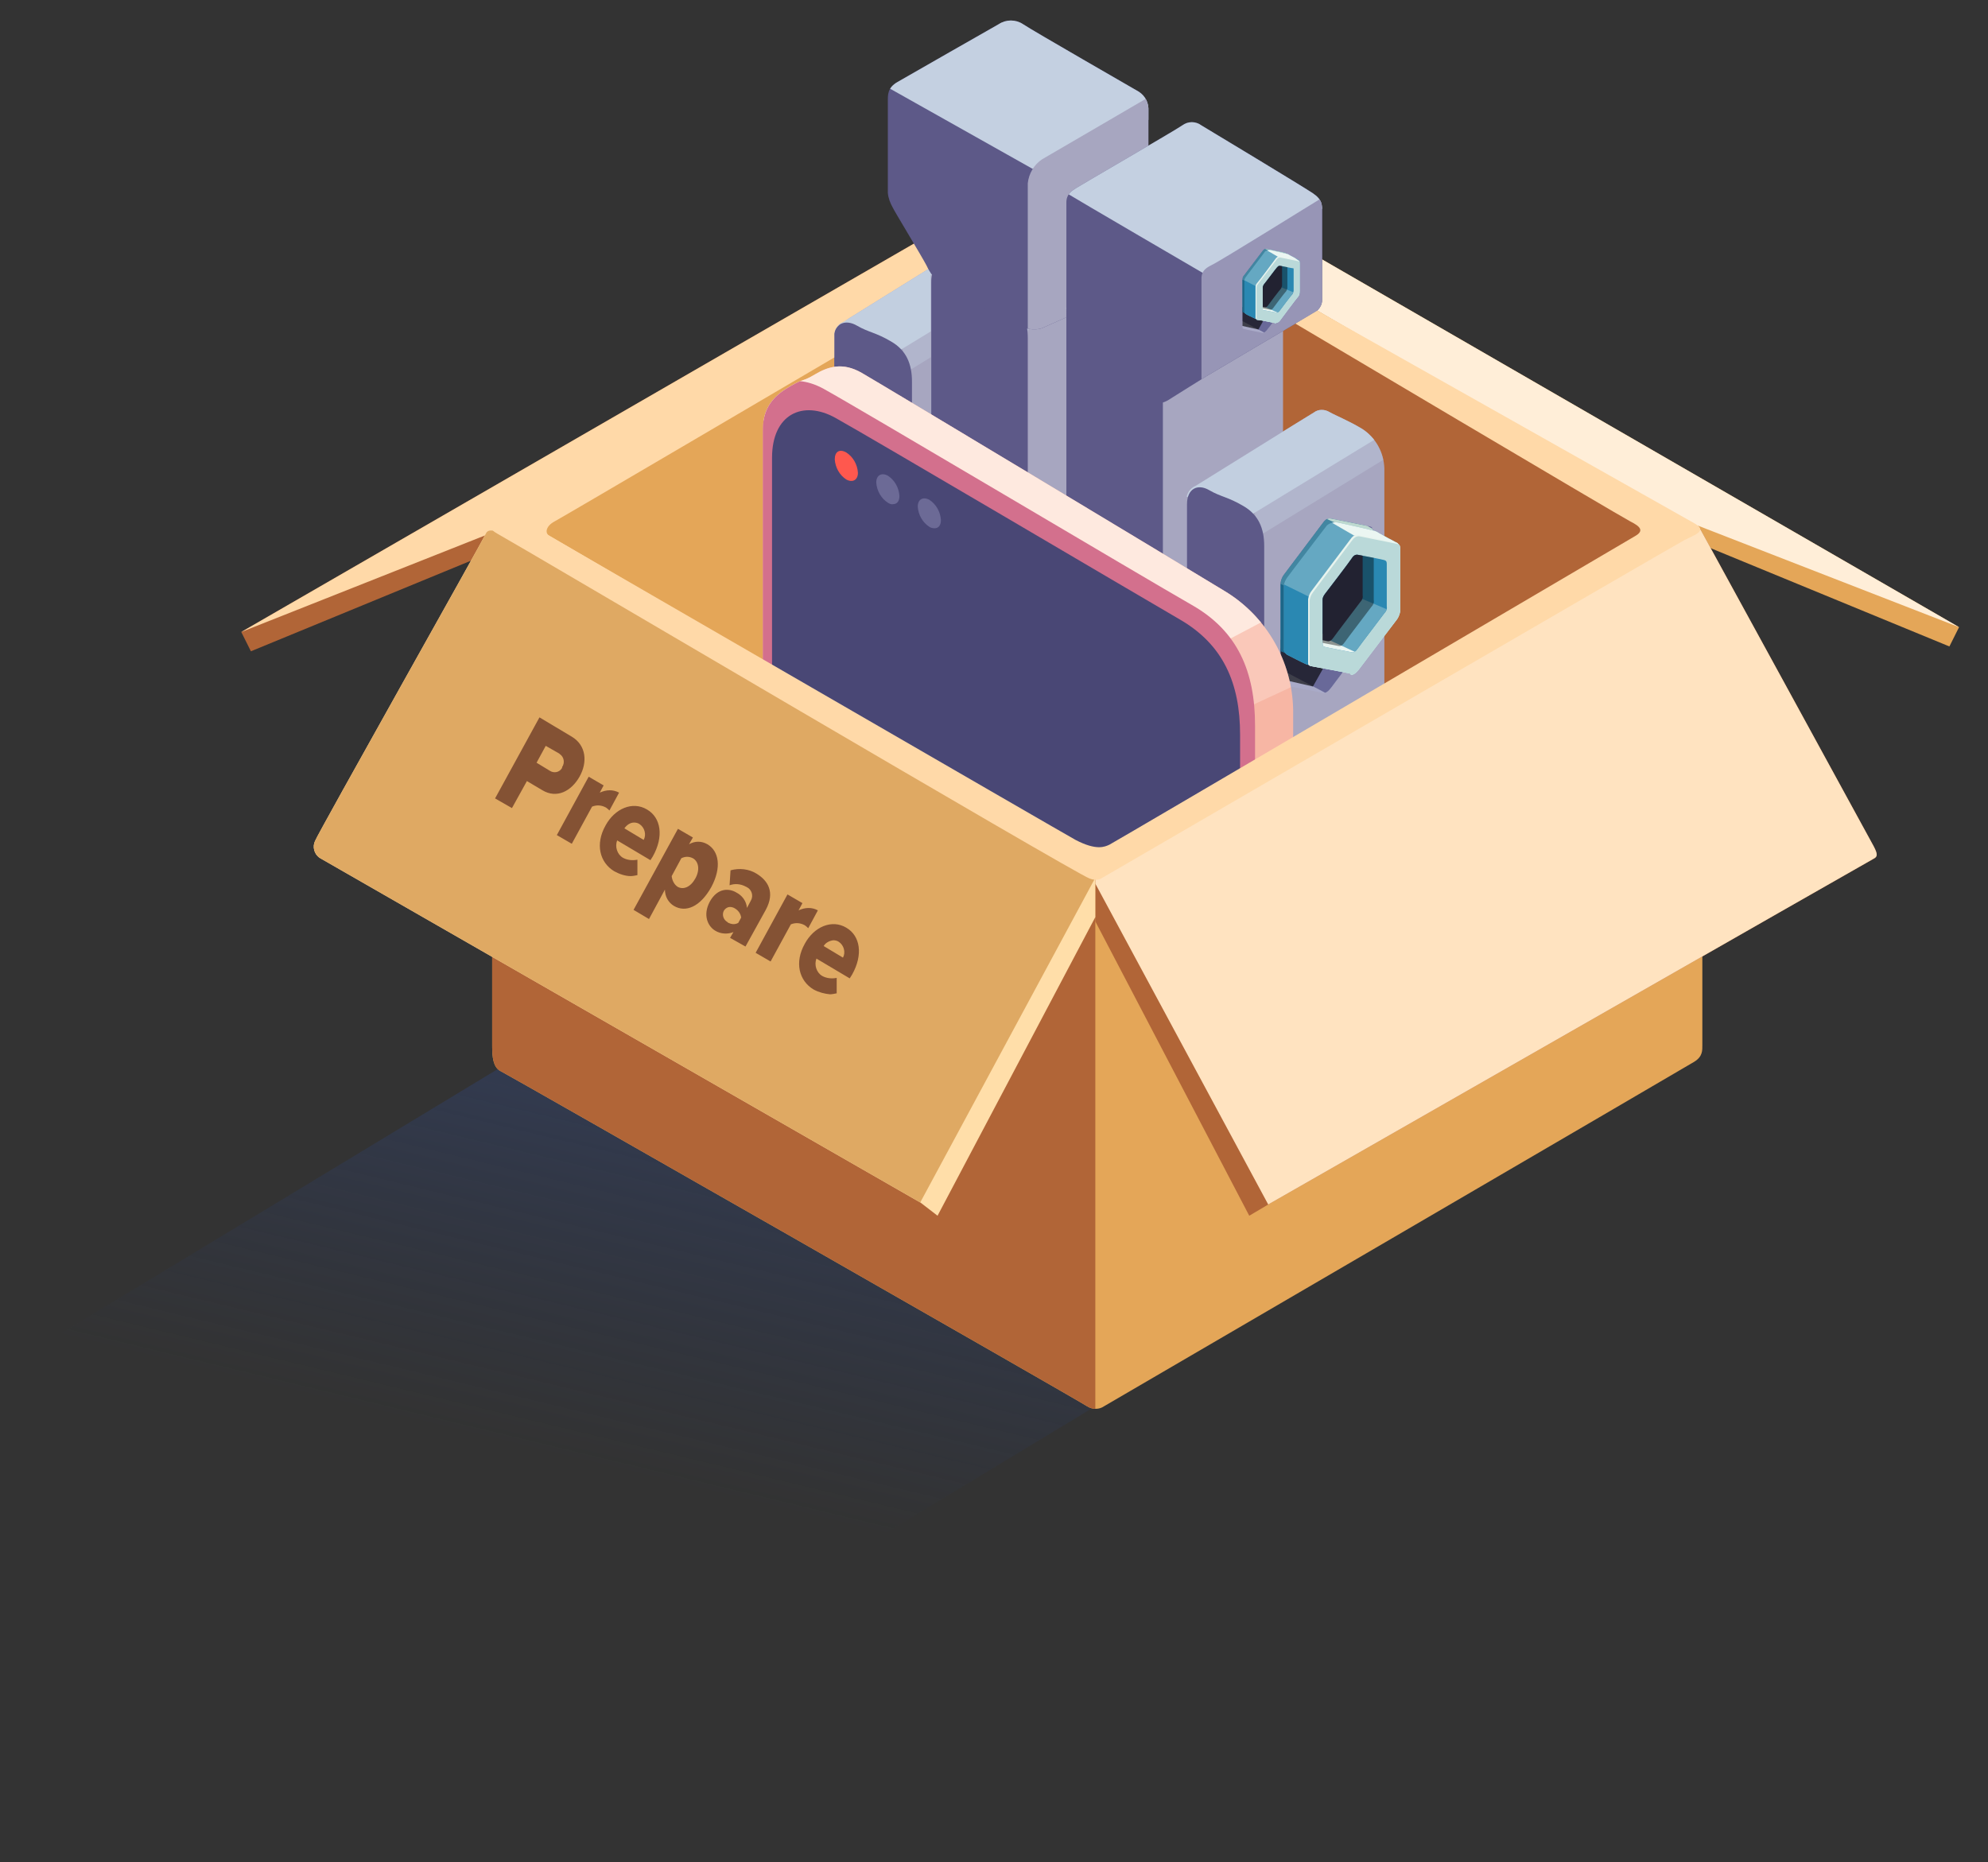 <?xml version="1.0" encoding="utf-8"?>
<!-- Generator: Adobe Illustrator 23.0.3, SVG Export Plug-In . SVG Version: 6.00 Build 0)  -->
<svg version="1.1" id="Слой_1" xmlns="http://www.w3.org/2000/svg" xmlns:xlink="http://www.w3.org/1999/xlink" x="0px" y="0px"
	 viewBox="0 0 412 386" style="enable-background:new 0 0 412 386;" xml:space="preserve">
<rect x="0" y="0" width="412" height="386" fill="#333333" stroke="none"/>
<style type="text/css">
	
		.st0{opacity:0.839;fill:url(#Прямоугольник_скругл._углы_504_копия_17_1_);enable-background:new    ;}
	.st1{fill:#E4A658;}
	.st2{clip-path:url(#SVGID_2_);}
	.st3{fill:#FFEED8;}
	.st4{fill:#B16537;}
	.st5{clip-path:url(#SVGID_4_);}
	.st6{fill:#FFD9A8;}
	.st7{clip-path:url(#SVGID_6_);}
	.st8{fill:#E8BB82;}
	.st9{fill:#A7A6C0;}
	.st10{clip-path:url(#SVGID_8_);}
	.st11{opacity:0.361;fill:#C2CFE0;enable-background:new    ;}
	.st12{fill:#C2CFE0;}
	.st13{fill:#5D5988;}
	.st14{clip-path:url(#SVGID_10_);}
	.st15{clip-path:url(#SVGID_12_);}
	.st16{fill:#C4D0E1;}
	.st17{clip-path:url(#SVGID_14_);}
	.st18{clip-path:url(#SVGID_16_);}
	.st19{clip-path:url(#SVGID_18_);}
	.st20{fill:#9795B6;}
	.st21{fill:#A9AAC8;}
	.st22{clip-path:url(#SVGID_20_);}
	.st23{fill:#696999;}
	.st24{opacity:0.631;enable-background:new    ;}
	.st25{fill:#4286A1;}
	.st26{fill:#BED9CF;}
	.st27{fill:#1C6789;}
	.st28{fill:#65A8C2;}
	.st29{clip-path:url(#SVGID_22_);}
	.st30{fill:#EBF6F2;}
	.st31{fill:#2A88B2;}
	.st32{fill:#E8F4EE;}
	.st33{fill:#BAD9D9;}
	.st34{clip-path:url(#SVGID_24_);}
	.st35{fill:#383852;}
	.st36{opacity:0.4;enable-background:new    ;}
	.st37{clip-path:url(#SVGID_26_);}
	.st38{clip-path:url(#SVGID_28_);}
	.st39{clip-path:url(#SVGID_30_);}
	.st40{fill:#F7B6A4;}
	.st41{clip-path:url(#SVGID_32_);}
	.st42{opacity:0.361;fill:#FEE9DF;enable-background:new    ;}
	.st43{fill:#FEE9DF;}
	.st44{fill:#D3708D;}
	.st45{fill:#494775;}
	.st46{fill:#FF584E;}
	.st47{fill:#6C6A96;}
	.st48{clip-path:url(#SVGID_34_);}
	.st49{clip-path:url(#SVGID_36_);}
	.st50{fill:#FFE3C0;}
	.st51{fill:#FFDEA9;}
	.st52{clip-path:url(#SVGID_38_);}
	.st53{fill:#DFA963;}
	.st54{fill:#845234;}
</style>
<g>
	<g id="Canvas">
		<g id="Prepare">
			
				<linearGradient id="Прямоугольник_скругл._углы_504_копия_17_1_" gradientUnits="userSpaceOnUse" x1="-84.932" y1="4.341" x2="-85.336" y2="5.341" gradientTransform="matrix(235.01 0 0 140.989 20132.891 -402.004)">
				<stop  offset="0" style="stop-color:#364D88;stop-opacity:0.58"/>
				<stop  offset="0.647" style="stop-color:#233A73;stop-opacity:0"/>
				<stop  offset="1" style="stop-color:#192F67;stop-opacity:0"/>
			</linearGradient>
			<path id="Прямоугольник_скругл._углы_504_копия_17" class="st0" d="M123.7,210.2L242.6,281
				c0.5,0.3,0.5,0.7,0.1,1L129,350.8c-0.5,0.3-1.2,0.3-1.7,0L8.4,280c-0.5-0.3-0.5-0.7-0.1-1L122,210.2
				C122.5,209.9,123.1,209.9,123.7,210.2z"/>
			<g id="Фигура_1900-2">
				<path id="Фигура_1900-3" class="st1" d="M353,113l51,21l2-4L264,48l-56-22L353,113z"/>
				<g>
					<g>
						<defs>
							<polygon id="SVGID_1_" points="353,113 404,134 406,130 264,48 208,26 							"/>
						</defs>
						<clipPath id="SVGID_2_">
							<use xlink:href="#SVGID_1_"  style="overflow:visible;"/>
						</clipPath>
						<g id="Clip" class="st2">
							<path id="Фигура_1901" class="st3" d="M406,130L262,38l-55-13l12,9c0,0,109.2,66.9,129,78c1.9,1.1,4-3,4-3L406,130z"/>
						</g>
					</g>
				</g>
			</g>
			<g id="Фигура_1900_копия-2">
				<path id="Фигура_1900_копия-3" class="st4" d="M103,114l-51,21l-2-4l142-82l56-22L103,114z"/>
				<g>
					<g>
						<defs>
							<polygon id="SVGID_3_" points="103,114 52,135 50,131 192,49 248,27 							"/>
						</defs>
						<clipPath id="SVGID_4_">
							<use xlink:href="#SVGID_3_"  style="overflow:visible;"/>
						</clipPath>
						<g id="Clip-2" class="st5">
							<path id="Фигура_1901_копия" class="st6" d="M50,131l144-92l55-13l-12,9c0,0-109.2,66.9-129,78c-1.9,1.1-5-3-5-3
								L50,131z"/>
						</g>
					</g>
				</g>
			</g>
			<g id="Фигура_1892-2">
				<path id="Фигура_1892-3" class="st1" d="M104.7,108.2c-1.3,0.6-1.7,0.9-1.7,3.5v107L226.1,290L351,217.8V111.7
					c-0.5-1.4-1.4-2.6-2.6-3.5c-1.5-0.9-118.9-69-119.7-69.6c-1.6-0.8-3.6-0.8-5.2,0C221.9,39.6,106.1,107.6,104.7,108.2z"/>
				<g>
					<g>
						<defs>
							<path id="SVGID_5_" d="M104.7,108.2c-1.3,0.6-1.7,0.9-1.7,3.5v107L226.1,290L351,217.8V111.7c-0.5-1.4-1.4-2.6-2.6-3.5
								c-1.5-0.9-118.9-69-119.7-69.6c-1.6-0.8-3.6-0.8-5.2,0C221.9,39.6,106.1,107.6,104.7,108.2z"/>
						</defs>
						<clipPath id="SVGID_6_">
							<use xlink:href="#SVGID_5_"  style="overflow:visible;"/>
						</clipPath>
						<g id="Clip-3" class="st7">
							<path id="Фигура_1894" class="st4" d="M227,42.1v111.6l32.9,18.3l56.2-14.8l36.3-30.5l2.6-16.6
								c0,0-128.7-74.9-128-74.1S227,42.1,227,42.1z"/>
							<path id="Фигура_1893" class="st6" d="M108.5,111.4c0,0,115.5-67.4,116.3-67.8c1.1-0.6,2.4-0.6,3.5,0
								c1.3,0.8,119.8,69.6,119.8,69.6l5.2-3.5L226.6,34L99,109.7l6.9,3.5L108.5,111.4z"/>
							<path id="Фигура_1895" class="st8" d="M111.1,216.6l115.4-67l116.3,67l-116.3,69.6L111.1,216.6z"/>
						</g>
					</g>
				</g>
			</g>
			<g id="Группа_200">
				<g id="_2">
					<g id="Группа_195_копия_4">
						<g id="Фигура_2180_копия_2-6">
							<path id="Фигура_2180_копия_2-7" class="st9" d="M184.3,162.7c1.1,0.5,2.3,0.4,3.3-0.2c1.3-0.8,23.3-14.4,24.2-15
								c1.4-0.7,2.2-2.2,2.1-3.8V63.1c-0.1-3.3-1.8-6.4-4.6-8.2c-3-1.8-5.4-2.7-6.8-3.5c-1-0.6-2.3-0.6-3.2,0.1
								c-0.9,0.5-23.5,14.6-24.5,15.2c-1.2,0.5-2,1.7-1.9,3v81.6c-0.2,3.3,1.6,6.4,4.6,7.8C179.8,160.5,182,161.6,184.3,162.7z"/>
							<g>
								<g>
									<defs>
										<path id="SVGID_7_" d="M184.3,162.7c1.1,0.5,2.3,0.4,3.3-0.2c1.3-0.8,23.3-14.4,24.2-15c1.4-0.7,2.2-2.2,2.1-3.8V63.1
											c-0.1-3.3-1.8-6.4-4.6-8.2c-3-1.8-5.4-2.7-6.8-3.5c-1-0.6-2.3-0.6-3.2,0.1c-0.9,0.5-23.5,14.6-24.5,15.2
											c-1.2,0.5-2,1.7-1.9,3v81.6c-0.2,3.3,1.6,6.4,4.6,7.8C179.8,160.5,182,161.6,184.3,162.7z"/>
									</defs>
									<clipPath id="SVGID_8_">
										<use xlink:href="#SVGID_7_"  style="overflow:visible;"/>
									</clipPath>
									<g id="Clip-4" class="st10">
										<path id="Фигура_2183_копия_2" class="st11" d="M187,72.2L212.6,56l2.4,4.5L188.1,77L187,72.2z"/>
										<path id="Фигура_2182_копия_2" class="st12" d="M186.5,72.6l26.4-16.1c-0.9-1.1-2-2.1-3.3-2.7
											c-2.5-1.4-5.6-2.6-7.1-3.4c-1-0.6-2.2-0.7-3.3-0.1c-0.8,0.4-24.8,15.3-25.8,15.9s-1.9,2.8-0.3,2.8s1.6-1,4.3,0.3
											s2.9,1.4,5,2.6C183.7,72.7,185.1,72.9,186.5,72.6z"/>
										<path id="Фигура_2181_копия_5" class="st13" d="M184.2,163.4c1.3,0.7,4.8,1.7,4.8-2.8V79.1
											c0-3.7-1.2-6.5-4.3-8.3c-3.2-1.9-4.7-1.9-7.1-3.3s-4.8-0.5-4.8,2.7l0.2,82.6c0,1.3,0.5,5.1,3.5,7S182.9,162.6,184.2,163.4
											z"/>
									</g>
								</g>
							</g>
						</g>
					</g>
					<g id="Группа_195_копия_3">
						<g id="Фигура_2180_копия_2-8">
							<path id="Фигура_2180_копия_2-9" class="st9" d="M208.3,177.7c1.1,0.5,2.3,0.4,3.3-0.2c1.3-0.8,23.3-14.4,24.2-15
								c1.4-0.7,2.2-2.2,2.1-3.8V54.1c-0.1-3.3-1.8-6.4-4.6-8.2c-3-1.8-9.4-5.7-10.8-6.5c-1-0.6-2.3-0.6-3.2,0.1
								c-0.9,0.5-23.5,14.6-24.5,15.2c-1.2,0.5-2,1.7-1.9,3v105.6c-0.2,3.3,1.6,6.4,4.6,7.8C201.2,173.3,207.4,177.3,208.3,177.7z"
								/>
							<g>
								<g>
									<defs>
										<path id="SVGID_9_" d="M208.3,177.7c1.1,0.5,2.3,0.4,3.3-0.2c1.3-0.8,23.3-14.4,24.2-15c1.4-0.7,2.2-2.2,2.1-3.8V54.1
											c-0.1-3.3-1.8-6.4-4.6-8.2c-3-1.8-9.4-5.7-10.8-6.5c-1-0.6-2.3-0.6-3.2,0.1c-0.9,0.5-23.5,14.6-24.5,15.2
											c-1.2,0.5-2,1.7-1.9,3v105.6c-0.2,3.3,1.6,6.4,4.6,7.8C201.2,173.3,207.4,177.3,208.3,177.7z"/>
									</defs>
									<clipPath id="SVGID_10_">
										<use xlink:href="#SVGID_9_"  style="overflow:visible;"/>
									</clipPath>
									<g id="Clip-5" class="st14">
										<path id="Фигура_2183_копия_2-2" class="st11" d="M211,64.2L236.6,48l2.4,4.5L212.1,69L211,64.2z"/>
										<path id="Фигура_2182_копия_2-2" class="st12" d="M210.5,63.6l26.4-16.1c-0.9-1.1-2-2.1-3.3-2.7
											c-2.5-1.4-9.6-5.6-11.1-6.4c-1-0.6-2.2-0.7-3.3-0.1c-0.8,0.4-24.8,15.3-25.8,15.9s-1.9,2.8-0.3,2.8s1.6-1,4.3,0.3
											s6.9,4.4,9,5.6C207.7,63.7,209.1,63.9,210.5,63.6z"/>
										<path id="Фигура_2181_копия_5-2" class="st13" d="M208.2,178.4c1.3,0.7,4.8,1.7,4.8-2.8V70.1
											c0-3.7-1.2-6.5-4.3-8.3c-3.2-1.9-8.7-5-11.1-6.3s-4.6-0.3-4.6,2.9v106.4c0,1.3,0.5,5.1,3.5,7S206.9,177.6,208.2,178.4z"/>
									</g>
								</g>
							</g>
						</g>
					</g>
					<g id="Группа_203">
						<g id="Фигура_1826-2">
							<path id="Фигура_1826-3" class="st13" d="M195,59c-1.3-1.1-2.3-2.5-3-4c-1.1-2.1-6.7-11.3-7-12c-0.5-0.9-0.9-1.9-1-3
								V21c0-1.3-0.1-2.8,2-4s19.9-11.4,21-12c1.5-1,3.5-1,5,0c1.9,1.3,23,13.4,24,14c1.4,0.9,2.1,2.4,2,4v35c0,0-20.5,9.4-22,10
								s-4,0.2-6-1S195.7,59.4,195,59z"/>
							<g>
								<g>
									<defs>
										<path id="SVGID_11_" d="M195,59c-1.3-1.1-2.3-2.5-3-4c-1.1-2.1-6.7-11.3-7-12c-0.5-0.9-0.9-1.9-1-3V21c0-1.3-0.1-2.8,2-4
											s19.9-11.4,21-12c1.5-1,3.5-1,5,0c1.9,1.3,23,13.4,24,14c1.4,0.9,2.1,2.4,2,4v35c0,0-20.5,9.4-22,10s-4,0.2-6-1
											S195.7,59.4,195,59z"/>
									</defs>
									<clipPath id="SVGID_12_">
										<use xlink:href="#SVGID_11_"  style="overflow:visible;"/>
									</clipPath>
									<g id="Clip-6" class="st15">
										<path id="Фигура_1828" class="st16" d="M214,35l-32-18l28-17l33,19l-3,5L214,35z"/>
										<path id="Фигура_1827" class="st9" d="M213,69V38c0.2-2,1.3-3.9,3-5c2.1-1.2,24-14,24-14l-1,12v37L213,69z"/>
									</g>
								</g>
							</g>
						</g>
					</g>
				</g>
				<g id="_1">
					<g id="Группа_195_копия_3-2">
						<g id="Фигура_2180_копия_2-10">
							<path id="Фигура_2180_копия_2-11" class="st9" d="M236.3,196.7c1.1,0.5,2.3,0.4,3.3-0.2
								c1.3-0.8,23.3-14.4,24.2-15c1.4-0.7,2.2-2.2,2.1-3.8V61.1c-0.1-3.3-1.8-6.4-4.6-8.2c-3-1.8-9.4-5.7-10.8-6.5
								c-1-0.6-2.3-0.6-3.2,0.1c-0.9,0.5-23.5,14.6-24.5,15.2c-1.2,0.5-2,1.7-1.9,3v117.6c-0.2,3.3,1.6,6.4,4.6,7.8
								C229.2,192.3,235.4,196.3,236.3,196.7z"/>
							<g>
								<g>
									<defs>
										<path id="SVGID_13_" d="M236.3,196.7c1.1,0.5,2.3,0.4,3.3-0.2c1.3-0.8,23.3-14.4,24.2-15c1.4-0.7,2.2-2.2,2.1-3.8V61.1
											c-0.1-3.3-1.8-6.4-4.6-8.2c-3-1.8-9.4-5.7-10.8-6.5c-1-0.6-2.3-0.6-3.2,0.1c-0.9,0.5-23.5,14.6-24.5,15.2
											c-1.2,0.5-2,1.7-1.9,3v117.6c-0.2,3.3,1.6,6.4,4.6,7.8C229.2,192.3,235.4,196.3,236.3,196.7z"/>
									</defs>
									<clipPath id="SVGID_14_">
										<use xlink:href="#SVGID_13_"  style="overflow:visible;"/>
									</clipPath>
									<g id="Clip-7" class="st17">
										<path id="Фигура_2183_копия_2-3" class="st11" d="M239,71.2L264.6,55l2.4,4.5L240.1,76L239,71.2z"/>
										<path id="Фигура_2182_копия_2-3" class="st12" d="M238.5,70.6l26.4-16.1c-0.9-1.1-2-2.1-3.3-2.7
											c-2.5-1.4-9.6-5.6-11.1-6.4c-1-0.6-2.2-0.7-3.3-0.1c-0.8,0.4-24.8,15.3-25.8,15.9s-1.9,2.8-0.3,2.8s1.6-1,4.3,0.3
											c2.8,1.3,6.9,4.4,9,5.6C235.7,70.7,237.1,70.9,238.5,70.6z"/>
										<path id="Фигура_2181_копия_5-3" class="st13" d="M236.2,197.4c1.3,0.7,4.8,1.7,4.8-2.8V77.1
											c0-3.7-1.2-6.5-4.3-8.3c-3.2-1.9-8.7-5-11.1-6.3s-4.6-0.3-4.6,2.9v118.4c0,1.3,0.5,5.1,3.5,7S234.9,196.6,236.2,197.4z"/>
									</g>
								</g>
							</g>
						</g>
					</g>
					<g id="Группа_195_копия_4-2">
						<g id="Фигура_2180_копия_2-12">
							<path id="Фигура_2180_копия_2-13" class="st9" d="M257.3,208.7c1.1,0.5,2.3,0.4,3.3-0.2
								c1.3-0.8,23.3-14.4,24.2-15c1.4-0.7,2.2-2.2,2.1-3.8V97.1c-0.1-3.3-1.8-6.4-4.6-8.2c-3-1.8-5.4-2.7-6.8-3.5
								c-1-0.6-2.3-0.6-3.2,0.1c-0.9,0.5-23.5,14.6-24.5,15.2c-1.2,0.5-2,1.7-1.9,3v93.6c-0.2,3.3,1.6,6.4,4.6,7.8
								C252.8,206.5,255,207.6,257.3,208.7z"/>
							<g>
								<g>
									<defs>
										<path id="SVGID_15_" d="M257.3,208.7c1.1,0.5,2.3,0.4,3.3-0.2c1.3-0.8,23.3-14.4,24.2-15c1.4-0.7,2.2-2.2,2.1-3.8V97.1
											c-0.1-3.3-1.8-6.4-4.6-8.2c-3-1.8-5.4-2.7-6.8-3.5c-1-0.6-2.3-0.6-3.2,0.1c-0.9,0.5-23.5,14.6-24.5,15.2
											c-1.2,0.5-2,1.7-1.9,3v93.6c-0.2,3.3,1.6,6.4,4.6,7.8C252.8,206.5,255,207.6,257.3,208.7z"/>
									</defs>
									<clipPath id="SVGID_16_">
										<use xlink:href="#SVGID_15_"  style="overflow:visible;"/>
									</clipPath>
									<g id="Clip-8" class="st18">
										<path id="Фигура_2183_копия_2-4" class="st11" d="M260,106.2L285.6,90l2.4,4.5L261.1,111L260,106.2z"/>
										<path id="Фигура_2182_копия_2-4" class="st12" d="M259.5,106.6l26.4-16.1c-0.9-1.1-2-2.1-3.3-2.7
											c-2.5-1.4-5.6-2.6-7.1-3.4c-1-0.6-2.2-0.7-3.3-0.1c-0.8,0.4-24.8,15.3-25.8,15.9s-1.9,2.8-0.3,2.8s1.6-1,4.3,0.3
											s2.9,1.4,5,2.6C256.7,106.7,258.1,106.9,259.5,106.6z"/>
										<path id="Фигура_2181_копия_5-4" class="st13" d="M257.2,209.4c1.3,0.7,4.8,1.7,4.8-2.8v-93.4
											c0-3.7-1.2-6.5-4.3-8.3c-3.2-1.9-4.7-1.9-7.1-3.3s-4.6-0.3-4.6,2.9v94.4c0,1.3,0.5,5.1,3.5,7S255.9,208.6,257.2,209.4z"/>
									</g>
								</g>
							</g>
						</g>
					</g>
					<g id="Группа_202">
						<g id="Фигура_1744-2">
							<path id="Фигура_1744-3" class="st13" d="M221,72c0,0.8-0.1,2,2,3s12.7,7.2,14,8c1.6,0.9,3.4,0.9,5,0c1.4-0.9,8-5,8-5
								s21.1-12.5,22-13c1.2-0.5,2.1-1.7,2-3V44c0-1.5,0.1-2.6-2-4s-21.8-13.3-23-14c-1.2-0.9-2.8-0.9-4,0c-1.4,1-21.1,12.4-22,13
								s-2,1.2-2,3V72z"/>
							<g>
								<g>
									<defs>
										<path id="SVGID_17_" d="M221,72c0,0.8-0.1,2,2,3s12.7,7.2,14,8c1.6,0.9,3.4,0.9,5,0c1.4-0.9,8-5,8-5s21.1-12.5,22-13
											c1.2-0.5,2.1-1.7,2-3V44c0-1.5,0.1-2.6-2-4s-21.8-13.3-23-14c-1.2-0.9-2.8-0.9-4,0c-1.4,1-21.1,12.4-22,13s-2,1.2-2,3V72z
											"/>
									</defs>
									<clipPath id="SVGID_18_">
										<use xlink:href="#SVGID_17_"  style="overflow:visible;"/>
									</clipPath>
									<g id="Clip-9" class="st19">
										<path id="Фигура_1746" class="st16" d="M250,57c0,0-27.6-16.1-29-17s-0.4-2.8,2-4s23-14,23-14l30,17v3l-25,16
											L250,57z"/>
										<path id="Фигура_1745" class="st20" d="M249,79V58c0-0.8-0.1-2,2-3s21.3-13,23-14s2,0,2,3v19c0,0.7-0.9,1.3-2,2
											s-24,15-24,15L249,79z"/>
									</g>
								</g>
							</g>
						</g>
					</g>
					<g id="Группа_204">
						<g id="Фигура_753_копия_11-2">
							<path id="Фигура_753_копия_11-3" class="st21" d="M265.4,120.8c0.1-0.6,0.3-1.2,0.7-1.7c0.5-0.7,7.4-9.8,7.9-10.5
								s1-1.3,1.9-1.1s7.5,1.5,7.9,1.6s0.7,0.1,0.7,1.2V130c0.1,0.7-0.2,1.5-0.7,2c-0.7,0.9-7.3,9.7-7.9,10.5s-1.2,1.3-1.9,1.1
								s-7.3-1.4-7.9-1.6s-0.7-0.2-0.7-1.2V120.8z"/>
							<g>
								<g>
									<defs>
										<path id="SVGID_19_" d="M265.4,120.8c0.1-0.6,0.3-1.2,0.7-1.7c0.5-0.7,7.4-9.8,7.9-10.5s1-1.3,1.9-1.1s7.5,1.5,7.9,1.6
											s0.7,0.1,0.7,1.2V130c0.1,0.7-0.2,1.5-0.7,2c-0.7,0.9-7.3,9.7-7.9,10.5s-1.2,1.3-1.9,1.1s-7.3-1.4-7.9-1.6
											s-0.7-0.2-0.7-1.2V120.8z"/>
									</defs>
									<clipPath id="SVGID_20_">
										<use xlink:href="#SVGID_19_"  style="overflow:visible;"/>
									</clipPath>
									<g id="Clip-10" class="st22">
										<path id="Фигура_570_копия" class="st23" d="M275.4,144l-11.4-6l-0.7-19.1l7.1-8.4l5-6.4l8.7,3.4l3.4,4.4
											l-0.3,27.6L275.4,144z"/>
										<path id="Фигура_571_копия" class="st24" d="M264.7,140.6l7.4,1.7l4-7.1l-11.1-2.7l-4,4.7L264.7,140.6z"/>
										<path id="Фигура_753_копия_9" class="st25" d="M277.7,137.9c-0.8-0.2-7.3-1.4-7.9-1.5
											c-0.3-0.1-0.5-0.1-0.6-0.3c-0.3,0-0.5-0.1-0.7-0.2c-0.5-0.2-3.4-1.7-3.8-1.9c-0.4-0.3-0.7-0.8-0.6-1.2
											c0-0.7-0.3-12-0.3-12.5c0-0.6,0.3-1.1,0.6-1.6c0.4-0.6,6-11.5,6.3-11.9c0.6-0.5,1.4-0.7,2.2-0.6c0.5,0.1,3.4,0.1,4.1,0.2
											c0.6,0.1,1.1,0.3,1.5,0.6c0.5,0.3,7.8,3.4,8.2,3.6c0.2,0.1,0.3,0.2,0.4,0.4c0.3,0.2,0.5,0.6,0.5,1.4
											c0,1.1,0.7,10.8,0.7,11.6c0.1,0.9-0.2,1.9-0.7,2.6c-0.7,0.9-7.3,9.6-7.9,10.4c-0.5,0.6-1,1.1-1.6,1.1
											C277.9,138,277.8,138,277.7,137.9z"/>
										<path id="Фигура_764_копия_3" class="st26" d="M271.3,106l7.4,3.2c0.3,0.2,0.6,0.5,0.9,0.6s8,1.6,8,1.6
											l-9.7-5.5c0,0-4.1-0.1-4.7-0.2C272.5,105.7,271.8,105.8,271.3,106z"/>
										<path id="Фигура_763_копия_3" class="st27" d="M270,137.1c-0.2-0.1-0.4-0.4-0.3-0.6c0-0.2-0.7-13.7-0.7-13.7
											l-5.7-2.8l0.7,13.7c0,0-0.1,0.7,1.2,1.2S270.3,137.2,270,137.1z"/>
									</g>
								</g>
							</g>
						</g>
						<g id="Фигура_753_копия_13-2">
							<path id="Фигура_753_копия_13-3" class="st28" d="M279.7,139.6c-0.8-0.2-7.3-1.4-7.9-1.5
								c-0.3-0.1-0.5-0.1-0.6-0.3c-0.3,0-0.5-0.1-0.7-0.2c-0.5-0.2-3.4-1.7-3.8-1.9c-0.4-0.3-0.7-0.8-0.6-1.2v-13.1
								c0-0.6,0.3-1.1,0.6-1.6c0.4-0.6,8-10.5,8.3-10.9c0.6-0.5,1.4-0.7,2.2-0.6c0.5,0.1,6.4,1.4,7.1,1.6c0.6,0.1,1.1,0.3,1.5,0.6
								c0.5,0.3,3.1,1.7,3.5,1.9c0.2,0.1,0.4,0.2,0.5,0.4c0.2,0.1,0.4,0.3,0.4,1.1v11.9c0.1,0.9-0.2,1.9-0.7,2.6
								c-0.7,0.9-7.3,9.6-7.9,10.4c-0.5,0.6-1,1.1-1.6,1.1C279.9,139.7,279.8,139.6,279.7,139.6z"/>
							<g>
								<g>
									<defs>
										<path id="SVGID_21_" d="M279.7,139.6c-0.8-0.2-7.3-1.4-7.9-1.5c-0.3-0.1-0.5-0.1-0.6-0.3c-0.3,0-0.5-0.1-0.7-0.2
											c-0.5-0.2-3.4-1.7-3.8-1.9c-0.4-0.3-0.7-0.8-0.6-1.2v-13.1c0-0.6,0.3-1.1,0.6-1.6c0.4-0.6,8-10.5,8.3-10.9
											c0.6-0.5,1.4-0.7,2.2-0.6c0.5,0.1,6.4,1.4,7.1,1.6c0.6,0.1,1.1,0.3,1.5,0.6c0.5,0.3,3.1,1.7,3.5,1.9
											c0.2,0.1,0.4,0.2,0.5,0.4c0.2,0.1,0.4,0.3,0.4,1.1v11.9c0.1,0.9-0.2,1.9-0.7,2.6c-0.7,0.9-7.3,9.6-7.9,10.4
											c-0.5,0.6-1,1.1-1.6,1.1C279.9,139.7,279.8,139.6,279.7,139.6z"/>
									</defs>
									<clipPath id="SVGID_22_">
										<use xlink:href="#SVGID_21_"  style="overflow:visible;"/>
									</clipPath>
									<g id="Clip-11" class="st29">
										<path id="Фигура_764_копия_4" class="st30" d="M275.6,108.1l5,2.9c0,0,1.3,0.2,1.5,0.3s9,1.9,9,1.9l-6-3.8
											c0,0-7.1-1.4-7.7-1.6C276.8,107.7,276.2,107.8,275.6,108.1z"/>
										<path id="Фигура_763_копия_4" class="st31" d="M272.1,138.8c-0.2-0.1-0.4-0.4-0.3-0.6c0-0.2-0.3-14.4-0.3-14.4
											l-5.7-2.8l0.3,14.4c0,0-0.1,0.7,1.2,1.2S272.4,138.9,272.1,138.8z"/>
										<path id="Фигура_753_копия_14" class="st32" d="M271.1,124.2c0.1-0.6,0.3-1.2,0.7-1.7
											c0.5-0.7,7.4-9.8,7.9-10.5s1-1.3,1.9-1.1s7.5,1.5,7.9,1.6s0.7,0.1,0.7,1.2v12.7c0.1,0.7-0.2,1.5-0.7,2
											c-0.7,0.9-7.3,9.7-7.9,10.5s-1.2,1.3-1.9,1.1s-7.3-1.4-7.9-1.6s-0.7-0.2-0.7-1.2V124.2z"/>
										<path id="Фигура_753_копия_15" class="st33" d="M271.4,124.5c0.1-0.6,0.3-1.2,0.7-1.7
											c0.5-0.7,7.4-9.8,7.9-10.5s1-1.3,1.9-1.1s7.5,1.5,7.9,1.6s0.7,0.1,0.7,1.2v12.7c0.1,0.7-0.2,1.5-0.7,2
											c-0.7,0.9-7.3,9.7-7.9,10.5s-1.2,1.3-1.9,1.1s-7.3-1.4-7.9-1.6s-0.7-0.2-0.7-1.2V124.5z"/>
									</g>
								</g>
							</g>
						</g>
						<g id="Фигура_753_копия_16-2">
							<path id="Фигура_753_копия_16-3" class="st31" d="M274.1,124.3c0-0.4,0.2-0.8,0.5-1.2c0.4-0.5,5.2-6.8,5.5-7.3
								s0.7-0.9,1.3-0.8s5.3,1,5.5,1.1s0.5,0.1,0.5,0.8v8.8c0.1,0.5-0.1,1-0.5,1.4c-0.5,0.7-5.1,6.7-5.5,7.3s-0.8,0.9-1.3,0.8
								s-5.2-1-5.5-1.1s-0.5-0.1-0.5-0.8V124.3z"/>
							<g>
								<g>
									<defs>
										<path id="SVGID_23_" d="M274.1,124.3c0-0.4,0.2-0.8,0.5-1.2c0.4-0.5,5.2-6.8,5.5-7.3s0.7-0.9,1.3-0.8s5.3,1,5.5,1.1
											s0.5,0.1,0.5,0.8v8.8c0.1,0.5-0.1,1-0.5,1.4c-0.5,0.7-5.1,6.7-5.5,7.3s-0.8,0.9-1.3,0.8s-5.2-1-5.5-1.1s-0.5-0.1-0.5-0.8
											V124.3z"/>
									</defs>
									<clipPath id="SVGID_24_">
										<use xlink:href="#SVGID_23_"  style="overflow:visible;"/>
									</clipPath>
									<g id="Clip-12" class="st34">
										<path id="Фигура_568_копия" class="st30" d="M281.8,135.6l-5.7-4l-3-0.3v4.4l7.1,0.7L281.8,135.6z"/>
										<path id="Фигура_567_копия" class="st28" d="M287.9,126.5l-6.4-2.7l-6.4,8.7l7.4,3.4L287.9,126.5z"/>
										<path id="Фигура_753_копия_17" class="st35" d="M269.1,122c0-0.4,0.2-0.8,0.5-1.2c0.4-0.5,5.2-6.8,5.5-7.3
											s0.7-0.9,1.3-0.8s5.3,1,5.5,1.1s0.5,0.1,0.5,0.8v8.8c0.1,0.5-0.1,1-0.5,1.4c-0.5,0.7-5.1,6.7-5.5,7.3s-0.8,0.9-1.3,0.8
											s-5.2-1-5.5-1.1s-0.5-0.1-0.5-0.8V122z"/>
										<path id="Фигура_753_копия_18" class="st36" d="M271.4,123c0-0.4,0.2-0.8,0.5-1.2c0.4-0.5,5.2-6.8,5.5-7.3
											s0.7-0.9,1.3-0.8s5.3,1,5.5,1.1s0.5,0.1,0.5,0.8v8.8c0.1,0.5-0.1,1-0.5,1.4c-0.5,0.7-5.1,6.7-5.5,7.3s-0.8,0.9-1.3,0.8
											s-5.2-1-5.5-1.1s-0.5-0.1-0.5-0.8V123z"/>
									</g>
								</g>
							</g>
						</g>
						<g id="Фигура_753_копия_19-2">
							<path id="Фигура_753_копия_19-3" class="st21" d="M257.5,57.9c0-0.3,0.1-0.6,0.3-0.8c0.2-0.3,3.6-4.7,3.8-5
								s0.5-0.6,0.9-0.5s3.6,0.7,3.8,0.8s0.3,0,0.3,0.6v9.5c0,0.4-0.1,0.7-0.3,1c-0.4,0.5-3.5,4.7-3.8,5s-0.6,0.6-0.9,0.5
								s-3.5-0.7-3.8-0.8s-0.3-0.1-0.3-0.6V57.9z"/>
							<g>
								<g>
									<defs>
										<path id="SVGID_25_" d="M257.5,57.9c0-0.3,0.1-0.6,0.3-0.8c0.2-0.3,3.6-4.7,3.8-5s0.5-0.6,0.9-0.5s3.6,0.7,3.8,0.8
											s0.3,0,0.3,0.6v9.5c0,0.4-0.1,0.7-0.3,1c-0.4,0.5-3.5,4.7-3.8,5s-0.6,0.6-0.9,0.5s-3.5-0.7-3.8-0.8s-0.3-0.1-0.3-0.6V57.9
											z"/>
									</defs>
									<clipPath id="SVGID_26_">
										<use xlink:href="#SVGID_25_"  style="overflow:visible;"/>
									</clipPath>
									<g id="Clip-13" class="st37">
										<path id="Фигура_570_копия_2" class="st23" d="M262.3,69.1l-5.5-2.9l-0.3-9.2l3.4-4l2.4-3.1l4.2,1.6l1.6,2.1
											L268,66.8L262.3,69.1z"/>
										<path id="Фигура_571_копия_2" class="st24" d="M257.2,67.5l3.6,0.8l1.9-3.4l-5.3-1.3l-1.9,2.3L257.2,67.5z"/>
										<path id="Фигура_753_копия_20" class="st25" d="M263.4,66.2c-0.4-0.1-3.5-0.7-3.8-0.7c-0.2,0-0.2-0.1-0.3-0.2
											c-0.1,0-0.2-0.1-0.3-0.1c-0.2-0.1-1.7-0.8-1.8-0.9c-0.2-0.1-0.3-0.4-0.3-0.6c0-0.3-0.2-5.8-0.2-6c0-0.3,0.1-0.5,0.3-0.8
											c0.2-0.3,2.9-5.5,3-5.8c0.3-0.2,0.7-0.3,1-0.3c0.3,0.1,1.6,0,2,0.1c0.3,0,0.5,0.2,0.7,0.3s3.7,1.6,3.9,1.7
											c0.1,0,0.2,0.1,0.2,0.2c0.1,0.1,0.2,0.3,0.2,0.7c0,0.5,0.3,5.2,0.3,5.6c0,0.4-0.1,0.9-0.3,1.2c-0.4,0.4-3.5,4.6-3.8,5
											C264,65.9,263.7,66.1,263.4,66.2C263.5,66.2,263.5,66.2,263.4,66.2z"/>
										<path id="Фигура_764_копия_5" class="st26" d="M260.3,50.8l3.6,1.5c0.1,0.1,0.3,0.2,0.4,0.3
											c0.1,0,3.9,0.8,3.9,0.8l-4.7-2.6c0,0-2,0-2.3-0.1C260.9,50.7,260.6,50.7,260.3,50.8z"/>
										<path id="Фигура_763_копия_5" class="st27" d="M259.7,65.8c-0.1-0.1-0.2-0.2-0.1-0.3c0-0.1-0.3-6.6-0.3-6.6
											l-2.7-1.4l0.3,6.6c0,0-0.1,0.3,0.6,0.6S259.9,65.8,259.7,65.8z"/>
									</g>
								</g>
							</g>
						</g>
						<g id="Фигура_753_копия_21-2">
							<path id="Фигура_753_копия_21-3" class="st28" d="M264.4,67c-0.4-0.1-3.5-0.7-3.8-0.7c-0.2,0-0.2-0.1-0.3-0.2
								c-0.1,0-0.2-0.1-0.3-0.1c-0.2-0.1-1.7-0.8-1.8-0.9c-0.2-0.1-0.3-0.4-0.3-0.6v-6.3c0-0.3,0.1-0.5,0.3-0.8
								c0.2-0.3,3.9-5.1,4-5.3c0.3-0.2,0.7-0.3,1-0.3c0.3,0.1,3.1,0.7,3.4,0.8c0.3,0,0.5,0.2,0.7,0.3s1.5,0.8,1.7,0.9
								c0.1,0,0.2,0.1,0.2,0.2c0.1,0,0.2,0.1,0.2,0.5v5.7c0,0.4-0.1,0.9-0.3,1.2c-0.4,0.4-3.5,4.6-3.8,5c-0.2,0.3-0.5,0.5-0.8,0.5
								C264.5,67,264.4,67,264.4,67z"/>
							<g>
								<g>
									<defs>
										<path id="SVGID_27_" d="M264.4,67c-0.4-0.1-3.5-0.7-3.8-0.7c-0.2,0-0.2-0.1-0.3-0.2c-0.1,0-0.2-0.1-0.3-0.1
											c-0.2-0.1-1.7-0.8-1.8-0.9c-0.2-0.1-0.3-0.4-0.3-0.6v-6.3c0-0.3,0.1-0.5,0.3-0.8c0.2-0.3,3.9-5.1,4-5.3
											c0.3-0.2,0.7-0.3,1-0.3c0.3,0.1,3.1,0.7,3.4,0.8c0.3,0,0.5,0.2,0.7,0.3s1.5,0.8,1.7,0.9c0.1,0,0.2,0.1,0.2,0.2
											c0.1,0,0.2,0.1,0.2,0.5v5.7c0,0.4-0.1,0.9-0.3,1.2c-0.4,0.4-3.5,4.6-3.8,5c-0.2,0.3-0.5,0.5-0.8,0.5
											C264.5,67,264.4,67,264.4,67z"/>
									</defs>
									<clipPath id="SVGID_28_">
										<use xlink:href="#SVGID_27_"  style="overflow:visible;"/>
									</clipPath>
									<g id="Clip-14" class="st38">
										<path id="Фигура_764_копия_6" class="st30" d="M262.4,51.8l2.4,1.4c0,0,0.6,0.1,0.7,0.2s3.9,0.8,3.9,0.8
											l-2.4-1.7c0,0-3.4-0.7-3.7-0.8C263,51.6,262.7,51.7,262.4,51.8z"/>
										<path id="Фигура_763_копия_6" class="st31" d="M260.7,66.6c-0.1-0.1-0.2-0.2-0.1-0.3c0-0.1-0.2-6.9-0.2-6.9
											l-2.7-1.4l0.2,6.9c0,0-0.1,0.3,0.6,0.6S260.9,66.6,260.7,66.6z"/>
										<path id="Фигура_753_копия_22" class="st32" d="M260.2,59.5c0-0.3,0.1-0.6,0.3-0.8c0.3-0.3,3.6-4.7,3.8-5
											s0.5-0.6,0.9-0.5s3.6,0.7,3.8,0.8s0.3,0,0.3,0.6v6.1c0,0.4-0.1,0.7-0.3,1c-0.4,0.5-3.5,4.7-3.8,5s-0.6,0.6-0.9,0.5
											s-3.5-0.7-3.8-0.8s-0.3-0.1-0.3-0.6V59.5z"/>
										<path id="Фигура_753_копия_23" class="st33" d="M260.4,59.7c0-0.3,0.1-0.6,0.3-0.8c0.2-0.3,3.6-4.7,3.8-5
											s0.5-0.6,0.9-0.5s3.6,0.7,3.8,0.8s0.3,0,0.3,0.6v6.1c0,0.4-0.1,0.7-0.3,1c-0.4,0.5-3.5,4.7-3.8,5s-0.6,0.6-0.9,0.5
											s-3.5-0.7-3.8-0.8s-0.3-0.1-0.3-0.6V59.7z"/>
									</g>
								</g>
							</g>
						</g>
						<g id="Фигура_753_копия_24-2">
							<path id="Фигура_753_копия_24-3" class="st31" d="M261.7,59.6c0-0.2,0.1-0.4,0.2-0.6c0.2-0.2,2.5-3.3,2.7-3.5
								s0.3-0.4,0.6-0.4s2.5,0.5,2.7,0.5s0.2,0,0.2,0.4v4.2c0,0.2-0.1,0.5-0.2,0.7c-0.3,0.3-2.5,3.2-2.7,3.5s-0.4,0.4-0.6,0.4
								s-2.5-0.5-2.7-0.5s-0.2-0.1-0.2-0.4V59.6z"/>
							<g>
								<g>
									<defs>
										<path id="SVGID_29_" d="M261.7,59.6c0-0.2,0.1-0.4,0.2-0.6c0.2-0.2,2.5-3.3,2.7-3.5s0.3-0.4,0.6-0.4s2.5,0.5,2.7,0.5
											s0.2,0,0.2,0.4v4.2c0,0.2-0.1,0.5-0.2,0.7c-0.3,0.3-2.5,3.2-2.7,3.5s-0.4,0.4-0.6,0.4s-2.5-0.5-2.7-0.5s-0.2-0.1-0.2-0.4
											V59.6z"/>
									</defs>
									<clipPath id="SVGID_30_">
										<use xlink:href="#SVGID_29_"  style="overflow:visible;"/>
									</clipPath>
									<g id="Clip-15" class="st39">
										<path id="Фигура_568_копия_2" class="st30" d="M265.4,65l-2.7-1.9l-1.5-0.2V65l3.4,0.3L265.4,65z"/>
										<path id="Фигура_567_копия_2" class="st28" d="M268.3,60.7l-3.1-1.3l-3.1,4.2l3.6,1.6L268.3,60.7z"/>
										<path id="Фигура_753_копия_25" class="st35" d="M259.3,58.5c0-0.2,0.1-0.4,0.2-0.6c0.2-0.2,2.5-3.3,2.7-3.5
											s0.3-0.4,0.6-0.4s2.5,0.5,2.7,0.5s0.2,0,0.2,0.4v4.2c0,0.2-0.1,0.5-0.2,0.7c-0.3,0.3-2.5,3.2-2.7,3.5s-0.4,0.4-0.6,0.4
											s-2.5-0.5-2.7-0.5s-0.2-0.1-0.2-0.4V58.5z"/>
										<path id="Фигура_753_копия_26" class="st36" d="M260.4,59c0-0.2,0.1-0.4,0.2-0.6c0.2-0.2,2.5-3.3,2.7-3.5
											s0.3-0.4,0.6-0.4s2.5,0.5,2.7,0.5s0.2,0,0.2,0.4v4.2c0,0.2-0.1,0.5-0.2,0.7c-0.3,0.3-2.5,3.2-2.7,3.5
											c-0.2,0.3-0.4,0.4-0.6,0.4s-2.5-0.5-2.7-0.5s-0.2-0.1-0.2-0.4V59z"/>
									</g>
								</g>
							</g>
						</g>
					</g>
				</g>
			</g>
			<g id="_c_копия_2">
				<g id="Фигура_2180-2">
					<path id="Фигура_2180-3" class="st40" d="M247.1,218c3.2,1.6,7,1.3,10-0.7c3.9-2.4,1.6-0.1,4.4-1.8s6.5-4.5,6.5-11.4v-57
						c-0.2-10-5.5-19.2-13.9-24.4c-9-5.5-71.5-43.1-75.5-45.4s-7-1.3-9.7,0.3s-2,0.7-5,2.4s-5.8,4-5.8,9.1v60.3
						c0,9.9,3.3,17.5,13.9,23.5S244.5,216.8,247.1,218z"/>
					<g>
						<g>
							<defs>
								<path id="SVGID_31_" d="M247.1,218c3.2,1.6,7,1.3,10-0.7c3.9-2.4,1.6-0.1,4.4-1.8s6.5-4.5,6.5-11.4v-57
									c-0.2-10-5.5-19.2-13.9-24.4c-9-5.5-71.5-43.1-75.5-45.4s-7-1.3-9.7,0.3s-2,0.7-5,2.4s-5.8,4-5.8,9.1v60.3
									c0,9.9,3.3,17.5,13.9,23.5S244.5,216.8,247.1,218z"/>
							</defs>
							<clipPath id="SVGID_32_">
								<use xlink:href="#SVGID_31_"  style="overflow:visible;"/>
							</clipPath>
							<g id="Clip-16" class="st41">
								<path id="Фигура_2183" class="st42" d="M254,132.9l9-5l7.2,13.3l-12.9,6L254,132.9z"/>
								<path id="Фигура_2182" class="st43" d="M254,132.9l10-5.3c0,0-2.4-3.9-9.8-8.1S182.4,76.6,178,74.4s-7.4-1.6-9.8-0.3
									s-5.1,2.7-8.3,4.7s-5.8,8.5-1,8.4s4.7-3.1,13,1s63.5,39.2,70.1,42.9S254,132.9,254,132.9z"/>
								<path id="Фигура_2181" class="st44" d="M245.7,218.1c3.9,2.2,14.4,5.1,14.4-8.5v-59.2c0-11.2-3.6-19.6-13.1-25
									c-9.8-5.6-69.2-40.9-76.3-44.8S157,79.9,157,89.4v60.1c0,3.9,1.5,15.3,10.4,20.9S241.8,216,245.7,218.1z"/>
							</g>
						</g>
					</g>
				</g>
				<path id="Фигура_2181_копия" class="st45" d="M243.3,211.2c3.7,2.1,13.7,4.9,13.7-8.1v-50.8
					c0-10.7-3.5-18.7-12.5-23.9c-9.3-5.4-64.7-38.1-71.4-41.8S160,85.8,160,94.9v53.6c0,3.7,1.4,14.6,10,20S239.6,209.1,243.3,211.2
					z"/>
				<path id="Эллипс_3848" class="st46" d="M175.4,93.8c1.4,0.9,2.3,2.5,2.4,4.2c0,1.5-1.1,2.1-2.4,1.4
					c-1.4-0.9-2.3-2.5-2.4-4.2C173,93.6,174,93,175.4,93.8z"/>
				<path id="Эллипс_3848_копия_2" class="st47" d="M192.6,109.2c-1.4-0.9-2.3-2.5-2.4-4.2c0-1.5,1.1-2.1,2.4-1.4
					c1.4,0.9,2.3,2.5,2.4,4.2c0,1.1-0.5,1.7-1.3,1.7C193.3,109.5,192.9,109.4,192.6,109.2z M184,104.2c-1.4-0.9-2.3-2.5-2.4-4.2
					c0-1.5,1.1-2.1,2.4-1.4c1.4,0.9,2.3,2.5,2.4,4.2c0,1.1-0.5,1.7-1.3,1.7C184.7,104.6,184.3,104.4,184,104.2L184,104.2z"/>
			</g>
			<g id="Фигура_1889-2">
				<path id="Фигура_1889-3" class="st1" d="M103.7,222c-1.5-0.8-1.7-2.9-1.7-5.2V112.5c0-1.3-0.1-2.4,1.7-3.5
					s3.1-2.3,5.2-0.9s113.3,66.2,114.6,66.9s4.8,1.4,6.9,0s113.5-66.3,114.6-66.9s2.3-1.7,3.5-0.9c0.8,0.6,1.7,1.2,2.6,1.7
					c1,0.5,1.7,1.5,1.7,2.6v105.1c0,1.1,0.1,2.4-1.7,3.5S229.7,291,228.8,291.5c-1,0.7-2.4,0.7-3.5,0
					C223.9,290.5,105.2,222.7,103.7,222z"/>
				<g>
					<g>
						<defs>
							<path id="SVGID_33_" d="M103.7,222c-1.5-0.8-1.7-2.9-1.7-5.2V112.5c0-1.3-0.1-2.4,1.7-3.5s3.1-2.3,5.2-0.9
								s113.3,66.2,114.6,66.9s4.8,1.4,6.9,0s113.5-66.3,114.6-66.9s2.3-1.7,3.5-0.9c0.8,0.6,1.7,1.2,2.6,1.7c1,0.5,1.7,1.5,1.7,2.6
								v105.1c0,1.1,0.1,2.4-1.7,3.5S229.7,291,228.8,291.5c-1,0.7-2.4,0.7-3.5,0C223.9,290.5,105.2,222.7,103.7,222z"/>
						</defs>
						<clipPath id="SVGID_34_">
							<use xlink:href="#SVGID_33_"  style="overflow:visible;"/>
						</clipPath>
						<g id="Clip-17" class="st48">
							<path id="Фигура_1891" class="st4" d="M227,180.9V294l-127-72.2v-113l1.7-1.7L227,180.9z"/>
							<path id="Фигура_1890" class="st6" d="M103.3,111.4c-1.2-0.4-5.2-1.8-2.6-3.5s6.1-3.5,6.1-3.5l119.8,68.7l120.6-68.7
								l4.3,2.6l1.7,2.6c0,0-122.7,70.6-124.1,71.3c-1.6,0.9-3.6,0.9-5.2,0C222,179.7,104.5,111.8,103.3,111.4z"/>
						</g>
					</g>
				</g>
			</g>
			<g id="Фигура_1896-2">
				<path id="Фигура_1896-3" class="st4" d="M227,181.3v9.7l31.9,61l4.4-2.6c0,0,124.2-71,125-71.4s0.9-0.9,0-2.6
					S352,109,352,109L227,181.3z"/>
				<g>
					<g>
						<defs>
							<path id="SVGID_35_" d="M227,181.3v9.7l31.9,61l4.4-2.6c0,0,124.2-71,125-71.4s0.9-0.9,0-2.6S352,109,352,109L227,181.3z"/>
						</defs>
						<clipPath id="SVGID_36_">
							<use xlink:href="#SVGID_35_"  style="overflow:visible;"/>
						</clipPath>
						<g id="Clip-18" class="st49">
							<path id="Фигура_1897" class="st50" d="M225.4,180.2l38.2,70.9L391,177.8v-3.5L352,107L225.4,180.2z"/>
						</g>
					</g>
				</g>
			</g>
			<g id="Фигура_1898-2">
				<path id="Фигура_1898-3" class="st51" d="M227,182.1v8L194.3,252l-3.5-2.7c0,0-123.7-71-124.6-71.5
					c-1.1-0.8-1.5-2.3-0.9-3.5c0.6-1.6,35-62.7,35.4-63.7s1.9-0.7,2.7,0S227,182.1,227,182.1z"/>
				<g>
					<g>
						<defs>
							<path id="SVGID_37_" d="M227,182.1v8L194.3,252l-3.5-2.7c0,0-123.7-71-124.6-71.5c-1.1-0.8-1.5-2.3-0.9-3.5
								c0.6-1.6,35-62.7,35.4-63.7s1.9-0.7,2.7,0S227,182.1,227,182.1z"/>
						</defs>
						<clipPath id="SVGID_38_">
							<use xlink:href="#SVGID_37_"  style="overflow:visible;"/>
						</clipPath>
						<g id="Clip-19" class="st52">
							<path id="Фигура_1899" class="st53" d="M227.4,181.2l-37.2,69L62,176.9l39-69L227.4,181.2z"/>
						</g>
					</g>
				</g>
			</g>
			<path id="Prepare-2" class="st54" d="M168.6,205.1c-3-1.8-4-5.6-1.8-9.5c1.9-3.5,5.6-5.1,8.6-3.3c2.9,1.7,3.5,5.6,1.2,9.7
				l-0.5,0.8l-6.9-4.1c-0.5,1.3,0,2.9,1.2,3.6c0.9,0.5,2,0.6,3,0.4v3.2c-0.5,0.1-1,0.2-1.4,0.2C170.9,206,169.7,205.7,168.6,205.1z
				 M170.7,196.1l4,2.4c0.6-1.1,0.2-2.6-0.9-3.3c-0.3-0.2-0.7-0.3-1.1-0.3C171.9,195,171.1,195.4,170.7,196.1z M156.6,197.5
				l6.6-12.1l3.1,1.8l-0.8,1.5c1.3-0.6,2.7-0.7,4,0l-2,3.7c-0.2-0.2-0.4-0.4-0.7-0.6c-0.9-0.5-1.9-0.6-2.9-0.2l-4.2,7.7L156.6,197.5
				z M151.3,194.4l0.7-1.2c-1.2,0.5-2.7,0.4-3.8-0.3c-1.5-0.9-2.6-3.2-1.1-6c1.6-2.9,4-2.8,5.5-1.9c1.2,0.6,2.1,1.8,2.2,3.2l0.8-1.5
				c0.6-1,0.2-2.3-0.8-2.8c-0.1,0-0.1-0.1-0.2-0.1c-1.1-0.6-2.3-0.7-3.4-0.3l0.2-3.1c1.8-0.5,3.8-0.3,5.4,0.7
				c2.3,1.4,3.9,3.8,1.9,7.5l-4.2,7.6L151.3,194.4z M150,188.8c-0.4,0.8-0.1,1.8,0.7,2.3c0,0,0.1,0,0.1,0.1c0.7,0.4,1.5,0.5,2.2,0.1
				l0.6-1.1c-0.1-0.8-0.6-1.5-1.3-1.9c-0.3-0.2-0.7-0.3-1-0.3C150.8,188,150.3,188.3,150,188.8L150,188.8z M131.3,188.6l9.2-16.8
				l3.1,1.8l-0.8,1.4c1.2-0.7,2.6-0.7,3.8,0c2.4,1.4,3,4.8,0.8,8.9c-2.3,4.1-5.3,5.3-7.7,3.9c-1.2-0.7-1.9-2-1.9-3.4l-3.3,6.1
				L131.3,188.6z M141.2,177.9l-2,3.7c0.1,0.9,0.5,1.7,1.2,2.2c1.2,0.7,2.7,0.1,3.7-1.7s0.7-3.5-0.5-4.2c-0.4-0.2-0.8-0.3-1.2-0.3
				C142,177.6,141.6,177.7,141.2,177.9L141.2,177.9z M127.3,180.6c-3-1.8-4-5.6-1.8-9.5c1.9-3.5,5.6-5.1,8.6-3.3
				c2.9,1.7,3.5,5.6,1.2,9.7l-0.5,0.8l-6.9-4.1c-0.5,1.3,0,2.9,1.2,3.6c0.9,0.5,2,0.6,3,0.4v3.2c-0.5,0.1-1,0.2-1.4,0.2
				C129.6,181.6,128.4,181.2,127.3,180.6L127.3,180.6z M129.4,171.7l4,2.4c0.6-1.1,0.2-2.6-0.9-3.3c-0.3-0.2-0.7-0.3-1.1-0.3
				C130.6,170.5,129.9,171,129.4,171.7L129.4,171.7z M115.4,173.1L122,161l3.1,1.8l-0.8,1.5c1.3-0.6,2.7-0.7,4,0l-2,3.7
				c-0.2-0.2-0.4-0.4-0.7-0.6c-0.9-0.5-1.9-0.6-2.9-0.2l-4.2,7.7L115.4,173.1z M102.6,165.5l9.2-16.8l6.7,4c3,1.8,3.3,5.3,1.6,8.3
				c-1.7,3-4.7,4.6-7.7,2.8l-3.2-1.9l-3.1,5.6L102.6,165.5z M111.2,158.1l2.8,1.7c0.8,0.5,1.9,0.3,2.4-0.5c0.1-0.1,0.1-0.2,0.1-0.3
				c0.6-0.9,0.4-2.1-0.5-2.7l-0.1-0.1l-2.8-1.6L111.2,158.1z"/>
			<path id="Фигура_1905" class="st6" d="M225.8,182.1c1.5,0.6,2.4,0,2.4,0s118.7-69,120.8-70.1s5-1.9,2.2-3.5
				S273,64.4,273,64.4l-4.5,2.7c0,0,67.4,40,69.4,41s2.9,1.9,1,3s-108.1,63.6-109,64s-2.6,1.3-7-1c-1.7-0.9-107.9-62.4-109-63
				s-0.7-2.1,1-3s58-34,58-34s0-3.2,0-5s3-3,3-3s-35.6,21-72,42c-0.8,0.4-2.1,1.1-1.7,1.9c0.2,0.3,1.4,0.9,1.7,1.1
				C105.5,111.9,222.7,181,225.8,182.1z"/>
		</g>
	</g>
</g>
</svg>
